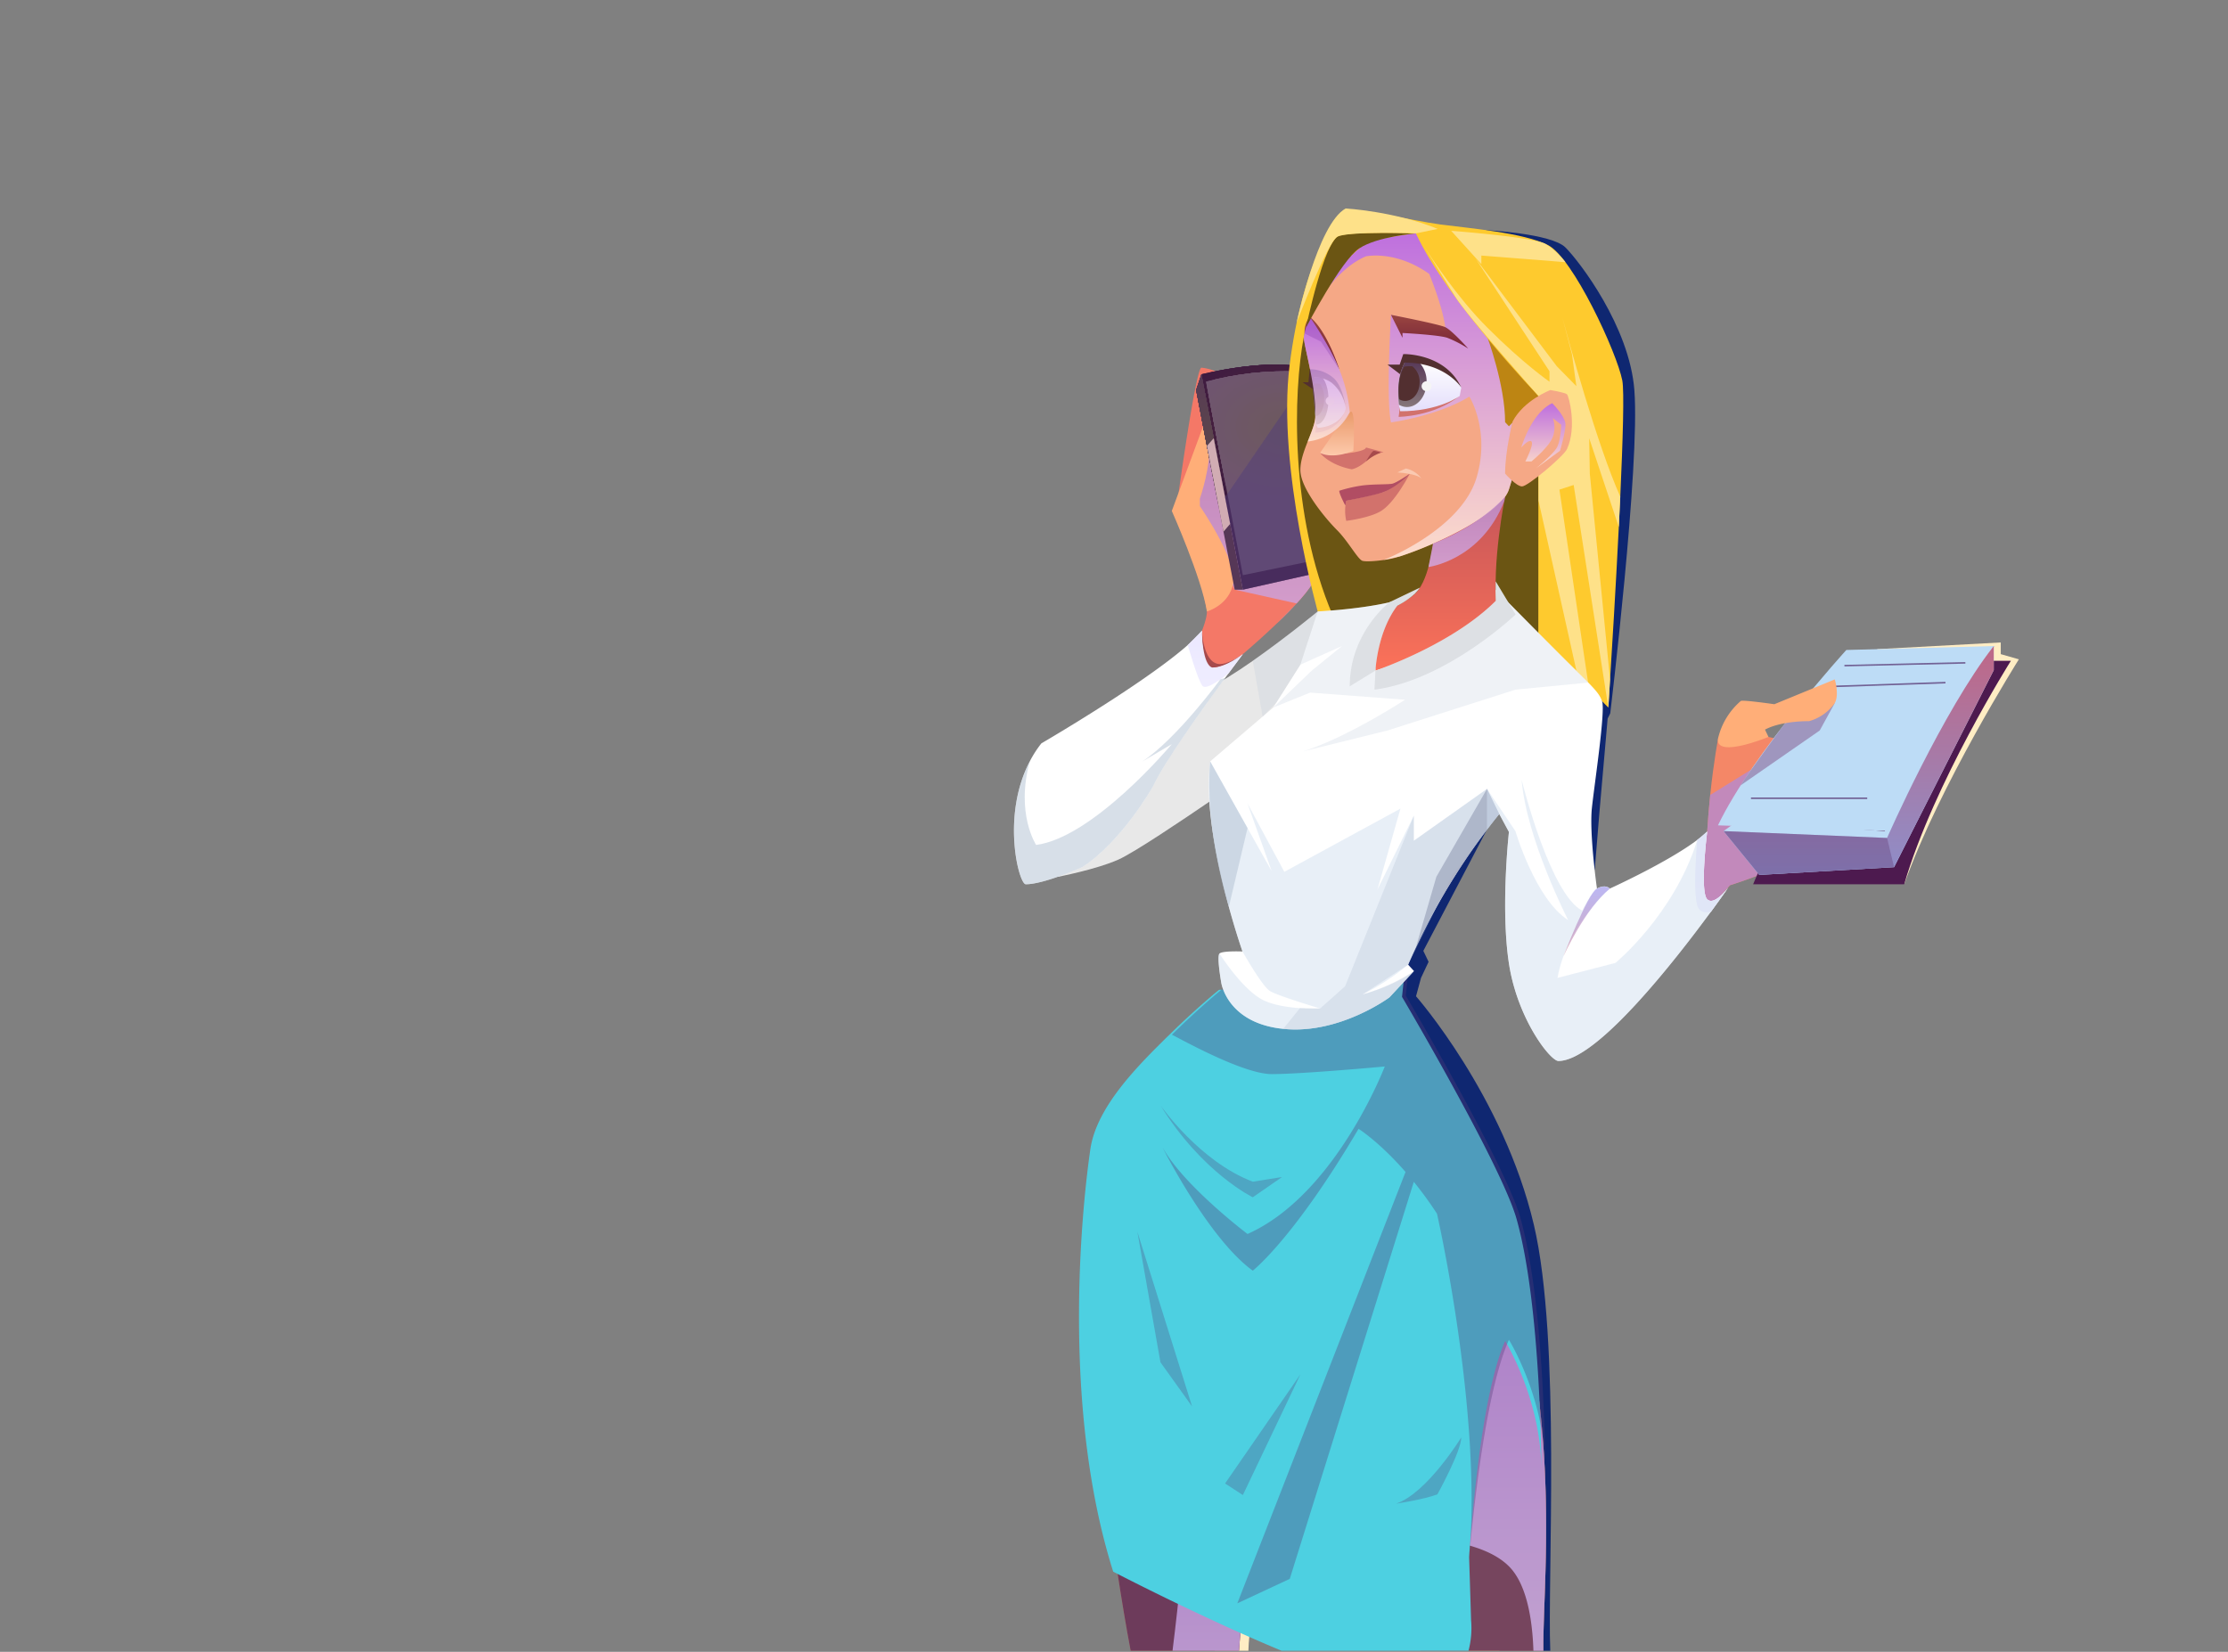 <svg xmlns="http://www.w3.org/2000/svg" xmlns:xlink="http://www.w3.org/1999/xlink" width="766" height="568" viewBox="0 0 766 568">
  <rect x="0" y="0" width="766" height="568" fill="#808080" stroke="none"/>
  <defs>
    <linearGradient id="linear-gradient" x1="14.206" y1="2.161" x2="13.193" y2="0.031" gradientUnits="objectBoundingBox">
      <stop offset="0" stop-color="#ff957c"/>
      <stop offset="0.984" stop-color="#d17d67"/>
    </linearGradient>
    <linearGradient id="linear-gradient-2" x1="8.475" y1="2.318" x2="7.622" y2="0.016" gradientUnits="objectBoundingBox">
      <stop offset="0" stop-color="#ff957c"/>
      <stop offset="0.984" stop-color="#ffae78"/>
    </linearGradient>
    <radialGradient id="radial-gradient" cx="0.309" cy="0.893" r="0.44" gradientTransform="translate(48.294 22.604) scale(2.697 2.381)" gradientUnits="objectBoundingBox">
      <stop offset="0" stop-color="#ffeadb"/>
      <stop offset="0.96" stop-color="#542a58"/>
    </radialGradient>
    <radialGradient id="radial-gradient-2" cx="0.743" cy="0.966" r="0.364" gradientTransform="translate(20.474 30.412) scale(2.101 2.837)" gradientUnits="objectBoundingBox">
      <stop offset="0" stop-color="#ffeadb"/>
      <stop offset="0.952" stop-color="#542a58"/>
    </radialGradient>
    <linearGradient id="linear-gradient-3" x1="10.311" y1="2.197" x2="10.311" gradientUnits="objectBoundingBox">
      <stop offset="0" stop-color="#fff"/>
      <stop offset="0.994" stop-color="#b07ede"/>
    </linearGradient>
    <linearGradient id="linear-gradient-4" x1="15.077" y1="2.759" x2="15.077" y2="0" xlink:href="#linear-gradient-3"/>
    <linearGradient id="linear-gradient-5" x1="17.231" y1="1.008" x2="16.835" y2="0.039" gradientUnits="objectBoundingBox">
      <stop offset="0" stop-color="#ff957c"/>
      <stop offset="0.984" stop-color="#f47867"/>
    </linearGradient>
    <linearGradient id="linear-gradient-6" x1="19.277" y1="1" x2="19.277" gradientUnits="objectBoundingBox">
      <stop offset="0.016" stop-color="#d1a1d6"/>
      <stop offset="0.994" stop-color="#bd89c4"/>
    </linearGradient>
    <linearGradient id="linear-gradient-7" x1="38.948" y1="0.985" x2="38.437" y2="0.019" xlink:href="#linear-gradient-2"/>
    <clipPath id="clip-path">
      <path id="Trazado_221294" data-name="Trazado 221294" d="M1055.674,237.542l-14.257-74.057s20.013-5.087,34.036-2.677l14.29,69.075Z" transform="translate(-1041.417 -160.16)" fill="none" clip-rule="evenodd"/>
    </clipPath>
    <clipPath id="clip-path-2">
      <path id="Trazado_221308" data-name="Trazado 221308" d="M1099.852,165.687l-1.807,5.422,13.253,68.636h2.811Z" transform="translate(-1098.044 -165.687)" fill="none" clip-rule="evenodd"/>
    </clipPath>
    <clipPath id="clip-path-3">
      <path id="Trazado_221323" data-name="Trazado 221323" d="M1046.312,167.528l12.651,66.539,31.124-6.425L1077.9,164.055A105.887,105.887,0,0,0,1046.312,167.528Z" transform="translate(-1046.312 -163.942)" fill="none" clip-rule="evenodd"/>
    </clipPath>
    <linearGradient id="linear-gradient-8" x1="6.878" y1="1.065" x2="6.669" y2="-0.068" gradientUnits="objectBoundingBox">
      <stop offset="0" stop-color="#ff957c"/>
      <stop offset="0.984" stop-color="#f48767"/>
    </linearGradient>
    <linearGradient id="linear-gradient-9" x1="13.841" y1="1" x2="13.841" gradientUnits="objectBoundingBox">
      <stop offset="0" stop-color="#ff7459"/>
      <stop offset="0.978" stop-color="#c75659"/>
    </linearGradient>
    <linearGradient id="linear-gradient-10" x1="18.485" y1="0.5" x2="17.485" y2="0.5" xlink:href="#linear-gradient-6"/>
    <linearGradient id="linear-gradient-11" x1="9.717" y1="1.008" x2="9.442" y2="0.004" gradientUnits="objectBoundingBox">
      <stop offset="0.016" stop-color="#ffae78"/>
      <stop offset="1" stop-color="#f5a886"/>
    </linearGradient>
    <linearGradient id="linear-gradient-12" x1="10.042" y1="1" x2="10.042" gradientUnits="objectBoundingBox">
      <stop offset="0" stop-color="#ffeadb"/>
      <stop offset="0.994" stop-color="#b060f4"/>
    </linearGradient>
    <linearGradient id="linear-gradient-13" x1="4.396" y1="1" x2="4.396" gradientUnits="objectBoundingBox">
      <stop offset="0" stop-color="#8e8ec9"/>
      <stop offset="0.989" stop-color="#be6888"/>
    </linearGradient>
    <linearGradient id="linear-gradient-14" x1="10.776" y1="1.115" x2="10.651" y2="-0.128" xlink:href="#linear-gradient-2"/>
    <linearGradient id="linear-gradient-15" x1="61.799" y1="1" x2="61.799" gradientUnits="objectBoundingBox">
      <stop offset="0.011" stop-color="#772438"/>
      <stop offset="0.994" stop-color="#994540"/>
    </linearGradient>
    <linearGradient id="linear-gradient-16" x1="25.228" y1="1" x2="25.228" y2="0" xlink:href="#linear-gradient-15"/>
    <linearGradient id="linear-gradient-17" x1="30.798" y1="1" x2="30.798" gradientUnits="objectBoundingBox">
      <stop offset="0.004" stop-color="#e1dbfb"/>
      <stop offset="1" stop-color="#fff"/>
    </linearGradient>
    <linearGradient id="linear-gradient-18" x1="67.353" y1="1" x2="67.353" y2="0" xlink:href="#linear-gradient-17"/>
    <linearGradient id="linear-gradient-19" x1="69.114" y1="1" x2="69.114" gradientUnits="objectBoundingBox">
      <stop offset="0.022" stop-color="#85757a"/>
      <stop offset="0.994" stop-color="#563757"/>
    </linearGradient>
    <linearGradient id="linear-gradient-20" x1="126.327" y1="1" x2="126.327" y2="0" xlink:href="#linear-gradient-19"/>
    <linearGradient id="linear-gradient-21" x1="62.17" y1="1" x2="62.17" gradientUnits="objectBoundingBox">
      <stop offset="0" stop-color="#ffceb1"/>
      <stop offset="1" stop-color="#ea9a6b"/>
    </linearGradient>
    <linearGradient id="linear-gradient-22" x1="81.368" y1="0.5" x2="80.368" y2="0.5" gradientUnits="objectBoundingBox">
      <stop offset="0.006" stop-color="#b060f4"/>
      <stop offset="1" stop-color="#ffeadb"/>
    </linearGradient>
    <linearGradient id="linear-gradient-23" x1="46.584" y1="1" x2="46.584" y2="0" xlink:href="#linear-gradient-12"/>
    <linearGradient id="linear-gradient-24" x1="24.458" x2="24.458" y2="0" xlink:href="#linear-gradient-6"/>
    <linearGradient id="linear-gradient-25" x1="25.942" y1="1.017" x2="25.682" y2="-0.004" xlink:href="#linear-gradient-11"/>
    <linearGradient id="linear-gradient-26" x1="38.605" y1="1" x2="38.605" y2="0" xlink:href="#linear-gradient-12"/>
    <linearGradient id="linear-gradient-27" x1="42.954" y1="1" x2="42.954" gradientUnits="objectBoundingBox">
      <stop offset="0.011" stop-color="#efedff"/>
      <stop offset="1" stop-color="#ebe8ff"/>
    </linearGradient>
    <linearGradient id="linear-gradient-28" x1="41.204" y1="1" x2="41.204" y2="0" xlink:href="#linear-gradient-27"/>
    <linearGradient id="linear-gradient-29" x1="35.05" y1="1" x2="35.05" gradientUnits="objectBoundingBox">
      <stop offset="0.011" stop-color="#be6888"/>
      <stop offset="1" stop-color="#8e81f4"/>
    </linearGradient>
    <linearGradient id="linear-gradient-30" x1="10821.641" y1="0.999" x2="10821.641" y2="0" xlink:href="#linear-gradient-29"/>
  </defs>
  <g id="Grupo_172833" data-name="Grupo 172833" transform="translate(14050.613 12441.643)">
    <rect id="Rectángulo_45063" data-name="Rectángulo 45063" width="766" height="568" transform="translate(-14050.612 -12441.643)" fill="none"/>
    <g id="Grupo_171816" data-name="Grupo 171816" transform="translate(-13702.003 -12369.961)">
      <path id="Trazado_221269" data-name="Trazado 221269" d="M654.59,321.253l42.469-2.3v4.018l6.228,1.781s-27.312,43.315-39.425,77.355Z" transform="translate(-357.796 -169.717)" fill="#ffedc4" fill-rule="evenodd"/>
      <path id="Trazado_221270" data-name="Trazado 221270" d="M873.9,83.294s22.454,1.133,27.28,5.959,21.991,27.181,23.687,49.033c2.008,25.874-8.294,111.156-8.294,111.156l-.892,1.8-2.848,32.513-1.6,19.615L896.5,268.847Z" transform="translate(-711.574 -75.837)" fill="#0f2771" fill-rule="evenodd"/>
      <path id="Trazado_221271" data-name="Trazado 221271" d="M1083.359,857.164l3.613-57.523,14.948,11.093s-6.673,34.282-6.937,46.43Z" transform="translate(-1014.391 -361.206)" fill="#ffedc4" fill-rule="evenodd"/>
      <path id="Trazado_221272" data-name="Trazado 221272" d="M985.725,708.272H968.276l-9.185-88.644L921.863,463.2l42.1-37.314L942.081,467.6l1.807,3.773-2.609,5.531-1.709,6.306s30.088,34.233,40.53,78.65C989.4,601.4,984.722,684.09,985.725,708.272Z" transform="translate(-801.342 -212.313)" fill="#0f2771" fill-rule="evenodd"/>
      <path id="Trazado_221273" data-name="Trazado 221273" d="M1125.059,780.661h-37.253c-3.18-16.81-6.148-37.146-8.353-53.542-2.31-17.105-3.772-29.907-3.772-29.907,0-5.172.084-11.467.254-18.312.657-30.331,2.459-71.3,2.459-71.3,49.407,0,61.445,44.278,61.445,44.278s-3.561,28.656-7.227,59.241C1129.151,740.26,1125.62,771.166,1125.059,780.661Z" transform="translate(-1047.691 -284.702)" fill="url(#linear-gradient)"/>
      <path id="Trazado_221274" data-name="Trazado 221274" d="M1014.621,768.956H972.247A188.063,188.063,0,0,1,961.7,740.722c-.953-3.328-1.929-6.846-2.925-10.513h-.021c-2.861-10.428-5.892-21.916-8.669-32.577-5.574-21.386-10.068-39.509-10.068-39.509l-15.261-17.952c0-34.422,48.983-61.954,48.983-61.954s11.848,7.905,23.569,38.322a260.806,260.806,0,0,1,10.449,35.036C1019.626,703.356,1014.342,748.54,1014.621,768.956Z" transform="translate(-832.603 -272.997)" fill="url(#linear-gradient-2)"/>
      <path id="Trazado_221275" data-name="Trazado 221275" d="M1125.059,780.661h-37.253c-3.18-16.81-6.148-37.146-8.353-53.542-2.31-17.105-3.772-29.907-3.772-29.907,0-5.172.084-11.467.254-18.312.657-30.331,2.459-71.3,2.459-71.3,49.407,0,61.445,44.278,61.445,44.278s-3.561,28.656-7.227,59.241C1129.151,740.26,1125.62,771.166,1125.059,780.661Z" transform="translate(-1047.691 -284.702)" opacity="0.8" fill="url(#radial-gradient)" style="mix-blend-mode: multiply;isolation: isolate"/>
      <path id="Trazado_221276" data-name="Trazado 221276" d="M1014.621,768.956H972.247A188.063,188.063,0,0,1,961.7,740.722c-.953-3.328-1.929-6.846-2.925-10.513h-.021c-2.861-10.428-5.892-21.916-8.669-32.577-5.574-21.386-10.068-39.509-10.068-39.509l-15.261-17.952c0-34.422,48.983-61.954,48.983-61.954s11.848,7.905,23.569,38.322a260.806,260.806,0,0,1,10.449,35.036C1019.626,703.356,1014.342,748.54,1014.621,768.956Z" transform="translate(-832.603 -272.997)" opacity="0.8" fill="url(#radial-gradient-2)" style="mix-blend-mode: multiply;isolation: isolate"/>
      <path id="Trazado_221277" data-name="Trazado 221277" d="M989.292,785.573h-3.425c-.354-10.6-2.24-22.856-8.424-29.04-12.018-12.018-42.878-9.792-44-9.707h-.021c-2.861-10.428-5.892-21.916-8.669-32.577l2.352-29.8,36.456-64.519,8.415,13.226a260.781,260.781,0,0,1,10.449,35.036C994.3,719.973,989.013,765.157,989.292,785.573Z" transform="translate(-807.274 -289.614)" fill-rule="evenodd" opacity="0.8" fill="url(#linear-gradient-3)" style="mix-blend-mode: multiply;isolation: isolate"/>
      <path id="Trazado_221278" data-name="Trazado 221278" d="M1114.212,827.873c2.271-18.221,4.589-40.227,3.092-44.068-2.608-6.718-25.838-9.474-25.838-9.474-2.31-17.105-3.772-29.907-3.772-29.907,0-5.172.084-11.467.254-18.313l9.941.636,46.736,31.581c-3.461,29.145-6.992,60.051-7.553,69.545Z" transform="translate(-1059.704 -331.913)" fill-rule="evenodd" opacity="0.8" fill="url(#linear-gradient-4)" style="mix-blend-mode: multiply;isolation: isolate"/>
      <path id="Trazado_221279" data-name="Trazado 221279" d="M1102.793,234.456c-1.187,3.476-7.164,9.814-12.95,15.367l-.042.021c-5.956,5.7-11.7,10.556-11.7,10.556s-10.916,12.081-13.8,11c-2.9-1.059-.255-19.076-.255-19.076s1.7-4.069,1.7-6.592c0-2.5-9.707-40.95-9.707-40.95s5.935-42.879,7.821-42.879a16.15,16.15,0,0,1,4.769,1.23l30.755,23.04s2.331,16.426,3.433,30.309C1103.45,224.6,1103.683,231.849,1102.793,234.456Z" transform="translate(-999.411 -107.153)" fill="url(#linear-gradient-5)"/>
      <path id="Trazado_221280" data-name="Trazado 221280" d="M1096.788,252.007c-1.187,3.476-7.164,9.814-12.95,15.367l6.748-6.844-21.288-4.75-13.262-30.366,5.556-19.453,19.746,17.857,15.472,10.216C1097.445,242.151,1097.678,249.4,1096.788,252.007Z" transform="translate(-993.406 -124.704)" fill-rule="evenodd" opacity="0.91" fill="url(#linear-gradient-6)" style="mix-blend-mode: multiply;isolation: isolate"/>
      <path id="Trazado_221281" data-name="Trazado 221281" d="M1115.414,259.076s7.764-2.129,9.076-9.926-11.512-26.317-11.512-26.317V220.29s4.149-11.8,3.078-19.655l-1.946-5.244-10.771,29.116S1113.567,247.462,1115.414,259.076Z" transform="translate(-1049.076 -120.493)" fill="url(#linear-gradient-7)"/>
      <g id="Grupo_171809" data-name="Grupo 171809" transform="translate(62.63 53.702)">
        <g id="Grupo_171802" data-name="Grupo 171802" transform="translate(1.807)">
          <g id="Grupo_171801" data-name="Grupo 171801">
            <g id="Grupo_171800" data-name="Grupo 171800" clip-path="url(#clip-path)">
              <rect id="Rectángulo_44913" data-name="Rectángulo 44913" width="48.326" height="79.144" transform="translate(0 -1.762)" fill="#3e1b40"/>
              <path id="Trazado_221282" data-name="Trazado 221282" d="M1065.29,149.777c10.638.35,20.167,3.748,26.974,8.957h-7.245v38.917h5.964c-7.135,4.751-16.867,7.514-27.5,7.164-21.275-.7-38.116-13.589-37.616-28.787S1044.015,149.077,1065.29,149.777Z" transform="translate(-1034.573 -156.012)" fill="#3e1b40"/>
              <path id="Trazado_221283" data-name="Trazado 221283" d="M1065.627,152.014c10.117.333,19.181,3.564,25.655,8.519H1085.4v37.015h4.664c-6.786,4.518-16.042,7.146-26.16,6.813-20.235-.666-36.253-12.924-35.778-27.38S1045.392,151.348,1065.627,152.014Z" transform="translate(-1034.954 -156.904)" fill="#3f1c40"/>
              <ellipse id="Elipse_5304" data-name="Elipse 5304" cx="34.775" cy="24.842" rx="34.775" ry="24.842" transform="translate(63.75 47.257) rotate(-178.114)" fill="#401c40"/>
              <ellipse id="Elipse_5305" data-name="Elipse 5305" cx="32.891" cy="23.496" rx="32.891" ry="23.496" transform="translate(61.911 45.85) rotate(-178.115)" fill="#411d40"/>
              <ellipse id="Elipse_5306" data-name="Elipse 5306" cx="31.007" cy="22.151" rx="31.007" ry="22.151" transform="translate(60.073 44.443) rotate(-178.115)" fill="#421e3f"/>
              <ellipse id="Elipse_5307" data-name="Elipse 5307" cx="29.124" cy="20.805" rx="29.124" ry="20.805" transform="translate(58.234 43.036) rotate(-178.115)" fill="#431e3f"/>
              <ellipse id="Elipse_5308" data-name="Elipse 5308" cx="27.24" cy="19.459" rx="27.24" ry="19.459" transform="matrix(-0.999, -0.033, 0.033, -0.999, 56.396, 41.629)" fill="#441f3f"/>
              <path id="Trazado_221284" data-name="Trazado 221284" d="M1056,165.433c14,.461,25.076,8.94,24.746,18.938s-11.942,17.73-25.938,17.269-25.075-8.939-24.746-18.938S1042.005,164.972,1056,165.433Z" transform="translate(-1025.594 -162.253)" fill="#451f3f"/>
              <path id="Trazado_221285" data-name="Trazado 221285" d="M1057.2,167.67c12.956.427,23.213,8.275,22.908,17.531s-11.055,16.413-24.011,15.986-23.212-8.276-22.907-17.531S1044.248,167.243,1057.2,167.67Z" transform="translate(-1026.842 -163.145)" fill="#46203f"/>
              <ellipse id="Elipse_5309" data-name="Elipse 5309" cx="21.588" cy="15.422" rx="21.588" ry="15.422" transform="matrix(-0.999, -0.033, 0.033, -0.999, 50.88, 37.408)" fill="#47213f"/>
              <ellipse id="Elipse_5310" data-name="Elipse 5310" cx="19.704" cy="14.076" rx="19.704" ry="14.076" transform="translate(49.042 36.001) rotate(-178.114)" fill="#49213e"/>
              <path id="Trazado_221286" data-name="Trazado 221286" d="M1060.812,174.38c9.838.324,17.624,6.283,17.393,13.309s-8.393,12.462-18.23,12.137-17.624-6.283-17.392-13.31S1050.976,174.056,1060.812,174.38Z" transform="translate(-1030.582 -165.819)" fill="#4a223e"/>
              <ellipse id="Elipse_5311" data-name="Elipse 5311" cx="15.937" cy="11.385" rx="15.937" ry="11.385" transform="matrix(-0.999, -0.033, 0.033, -0.999, 45.365, 33.187)" fill="#4b233e"/>
              <path id="Trazado_221287" data-name="Trazado 221287" d="M1063.218,178.853c7.757.255,13.9,4.954,13.715,10.5s-6.619,9.827-14.376,9.571-13.9-4.954-13.715-10.5S1055.461,178.6,1063.218,178.853Z" transform="translate(-1033.077 -167.602)" fill="#4c233e"/>
              <path id="Trazado_221288" data-name="Trazado 221288" d="M1064.421,181.09c6.718.221,12.035,4.29,11.876,9.089s-5.731,8.509-12.448,8.288-12.034-4.29-11.877-9.088S1057.7,180.868,1064.421,181.09Z" transform="translate(-1034.324 -168.494)" fill="#4d243e"/>
              <path id="Trazado_221289" data-name="Trazado 221289" d="M1065.624,183.326c5.677.187,10.171,3.626,10.038,7.682s-4.844,7.192-10.522,7-10.171-3.626-10.038-7.682S1059.947,183.139,1065.624,183.326Z" transform="translate(-1035.571 -169.385)" fill="#4e243e"/>
              <path id="Trazado_221290" data-name="Trazado 221290" d="M1066.828,185.563c4.637.153,8.308,2.962,8.2,6.274s-3.958,5.875-8.595,5.722-8.308-2.962-8.2-6.274S1062.189,185.41,1066.828,185.563Z" transform="translate(-1036.819 -170.277)" fill="#4f253d"/>
              <path id="Trazado_221291" data-name="Trazado 221291" d="M1068.029,187.8c3.6.119,6.445,2.3,6.361,4.868s-3.07,4.557-6.667,4.439-6.446-2.3-6.361-4.868S1064.431,187.68,1068.029,187.8Z" transform="translate(-1038.064 -171.168)" fill="#50263d"/>
              <path id="Trazado_221292" data-name="Trazado 221292" d="M1069.233,190.036c2.558.084,4.583,1.633,4.522,3.461s-2.182,3.24-4.74,3.156-4.582-1.634-4.523-3.461S1066.675,189.951,1069.233,190.036Z" transform="translate(-1039.313 -172.06)" fill="#51263d"/>
              <path id="Trazado_221293" data-name="Trazado 221293" d="M1070.435,192.273c1.518.049,2.719.969,2.684,2.053s-1.3,1.923-2.813,1.873-2.719-.969-2.684-2.053S1068.917,192.222,1070.435,192.273Z" transform="translate(-1040.559 -172.952)" fill="#52273d"/>
            </g>
          </g>
        </g>
        <g id="Grupo_171805" data-name="Grupo 171805" transform="translate(0 3.325)">
          <g id="Grupo_171804" data-name="Grupo 171804">
            <g id="Grupo_171803" data-name="Grupo 171803" clip-path="url(#clip-path-2)">
              <rect id="Rectángulo_44914" data-name="Rectángulo 44914" width="16.064" height="74.057" transform="translate(0)" fill="#563757"/>
              <path id="Trazado_221295" data-name="Trazado 221295" d="M1113.078,160.369h7.445V206.5h4.678a47.565,47.565,0,0,1-13.781,1.526c-9.731-.321-18.448-3.428-24.675-8.194h13.474v-35.6h-12.3c6.527-4.346,15.43-6.873,25.161-6.552Z" transform="translate(-1102.339 -162.488)" fill="#563757"/>
              <path id="Trazado_221296" data-name="Trazado 221296" d="M1095.148,160.607a44.239,44.239,0,0,1,12.7,2.26h-5.2v38.476h14.359c-6.072,4.042-14.353,6.393-23.4,6.095s-17.16-3.188-22.952-7.621h11.693V166.7h-10.6C1077.817,162.661,1086.1,160.309,1095.148,160.607Z" transform="translate(-1084.468 -163.653)" fill="#563856"/>
              <path id="Trazado_221297" data-name="Trazado 221297" d="M1094.458,163.53c8.372.276,15.872,2.949,21.229,7.049h-13.668v30.629h12.659c-5.616,3.739-13.275,5.913-21.647,5.637S1077.16,203.9,1071.8,199.8h9.913V169.168h-8.9C1078.426,165.429,1086.086,163.254,1094.458,163.53Z" transform="translate(-1083.835 -164.819)" fill="#573955"/>
              <path id="Trazado_221298" data-name="Trazado 221298" d="M1095.579,166.453a34.154,34.154,0,0,1,19.506,6.477H1103.2v28.143h10.96a36.218,36.218,0,0,1-39.4-1.3h8.132V171.633h-7.205A34.154,34.154,0,0,1,1095.579,166.453Z" transform="translate(-1085.014 -165.984)" fill="#573a54"/>
              <path id="Trazado_221299" data-name="Trazado 221299" d="M1103.724,169.376a31.138,31.138,0,0,1,17.783,5.9H1111.4v25.658h9.261a31.14,31.14,0,0,1-18.133,4.722c-14.026-.462-25.129-8.959-24.8-18.979S1089.7,168.914,1103.724,169.376Z" transform="translate(-1093.217 -167.149)" fill="#583b54"/>
              <path id="Trazado_221300" data-name="Trazado 221300" d="M1093.633,172.3a28.129,28.129,0,0,1,16.06,5.333h-8.326v11.807h14.662c-.3,9.049-10.808,16.047-23.476,15.629s-22.694-8.091-22.4-17.139S1080.965,171.881,1093.633,172.3Z" transform="translate(-1083.184 -168.314)" fill="#583c53"/>
              <path id="Trazado_221301" data-name="Trazado 221301" d="M1095.193,175.222c11.309.372,20.26,7.223,19.995,15.3s-9.649,14.326-20.957,13.953-20.26-7.223-19.994-15.3S1083.884,174.849,1095.193,175.222Z" transform="translate(-1084.802 -169.479)" fill="#583d52"/>
              <ellipse id="Elipse_5312" data-name="Elipse 5312" cx="18.025" cy="12.876" rx="18.025" ry="12.876" transform="translate(27.501 33.832) rotate(-178.114)" fill="#593f51"/>
              <path id="Trazado_221302" data-name="Trazado 221302" d="M1098.338,181.066c8.591.283,15.391,5.487,15.189,11.624s-7.33,10.882-15.92,10.6-15.391-5.487-15.189-11.624S1089.747,180.784,1098.338,181.066Z" transform="translate(-1088.062 -171.809)" fill="#594050"/>
              <path id="Trazado_221303" data-name="Trazado 221303" d="M1099.91,183.989c7.232.238,12.956,4.619,12.786,9.785s-6.17,9.161-13.4,8.923-12.956-4.619-12.786-9.786S1092.678,183.751,1099.91,183.989Z" transform="translate(-1089.692 -172.974)" fill="#59414f"/>
              <path id="Trazado_221304" data-name="Trazado 221304" d="M1101.481,186.913c5.873.193,10.522,3.751,10.384,7.946s-5.011,7.439-10.884,7.246-10.521-3.751-10.384-7.946S1095.608,186.719,1101.481,186.913Z" transform="translate(-1091.322 -174.139)" fill="#5a424f"/>
              <path id="Trazado_221305" data-name="Trazado 221305" d="M1103.053,189.835c4.514.149,8.087,2.883,7.981,6.108s-3.851,5.718-8.365,5.569-8.087-2.882-7.981-6.107S1098.539,189.686,1103.053,189.835Z" transform="translate(-1092.951 -175.304)" fill="#5a434e"/>
              <path id="Trazado_221306" data-name="Trazado 221306" d="M1104.624,192.758c3.155.1,5.652,2.015,5.578,4.269s-2.692,4-5.847,3.893-5.653-2.015-5.578-4.269S1101.469,192.654,1104.624,192.758Z" transform="translate(-1094.58 -176.47)" fill="#5b444d"/>
              <path id="Trazado_221307" data-name="Trazado 221307" d="M1106.2,195.68c1.8.059,3.218,1.147,3.176,2.431s-1.532,2.275-3.329,2.216-3.218-1.147-3.176-2.431S1104.4,195.621,1106.2,195.68Z" transform="translate(-1096.21 -177.634)" fill="#5b454c"/>
            </g>
          </g>
        </g>
        <g id="Grupo_171808" data-name="Grupo 171808" transform="translate(3.414 2.275)">
          <g id="Grupo_171807" data-name="Grupo 171807">
            <g id="Grupo_171806" data-name="Grupo 171806" clip-path="url(#clip-path-3)">
              <rect id="Rectángulo_44915" data-name="Rectángulo 44915" width="43.774" height="71.098" transform="translate(0 -0.973)" fill="#6f5570"/>
              <path id="Trazado_221309" data-name="Trazado 221309" d="M1067.933,154.534c9.64.318,18.275,3.4,24.444,8.117H1086v35.266h5.213c-6.466,4.3-15.285,6.809-24.924,6.491-19.279-.635-34.54-12.314-34.087-26.086S1048.655,153.9,1067.933,154.534Z" transform="translate(-1040.109 -160.183)" fill="#6f5570"/>
              <path id="Trazado_221310" data-name="Trazado 221310" d="M1053.17,156.919c18.17.6,32.554,11.606,32.127,24.586s-15.5,23.018-33.674,22.42-32.554-11.606-32.126-24.586S1035,156.321,1053.17,156.919Z" transform="translate(-1025.393 -161.134)" fill="#6f556f"/>
              <ellipse id="Elipse_5313" data-name="Elipse 5313" cx="30.91" cy="22.081" rx="30.91" ry="22.081" transform="matrix(-0.999, -0.033, 0.033, -0.999, 57.17, 42.374)" fill="#6f556e"/>
              <ellipse id="Elipse_5314" data-name="Elipse 5314" cx="28.901" cy="20.646" rx="28.901" ry="20.646" transform="matrix(-0.999, -0.033, 0.033, -0.999, 55.21, 40.874)" fill="#6f566d"/>
              <path id="Trazado_221311" data-name="Trazado 221311" d="M1057.018,164.072c14.845.489,26.6,9.481,26.246,20.086s-12.666,18.805-27.51,18.317-26.6-9.482-26.247-20.086S1042.173,163.584,1057.018,164.072Z" transform="translate(-1029.382 -163.986)" fill="#6f566c"/>
              <path id="Trazado_221312" data-name="Trazado 221312" d="M1058.3,166.456c13.736.452,24.609,8.774,24.286,18.586s-11.72,17.4-25.456,16.948-24.609-8.773-24.286-18.586S1044.563,166,1058.3,166.456Z" transform="translate(-1030.711 -164.936)" fill="#6e566b"/>
              <path id="Trazado_221313" data-name="Trazado 221313" d="M1059.581,168.84c12.628.416,22.623,8.065,22.327,17.086s-10.775,16-23.4,15.581-22.624-8.065-22.326-17.086S1046.954,168.425,1059.581,168.84Z" transform="translate(-1032.041 -165.886)" fill="#6e566a"/>
              <path id="Trazado_221314" data-name="Trazado 221314" d="M1060.864,171.225c11.519.379,20.637,7.357,20.366,15.586s-9.829,14.592-21.348,14.213-20.637-7.357-20.366-15.587S1049.345,170.846,1060.864,171.225Z" transform="translate(-1033.37 -166.837)" fill="#6e5769"/>
              <ellipse id="Elipse_5315" data-name="Elipse 5315" cx="18.86" cy="13.473" rx="18.86" ry="13.473" transform="translate(45.41 33.374) rotate(-178.114)" fill="#6e5768"/>
              <path id="Trazado_221315" data-name="Trazado 221315" d="M1063.428,175.993c9.3.306,16.665,5.942,16.446,12.586s-7.937,11.784-17.239,11.477-16.665-5.941-16.446-12.586S1054.127,175.687,1063.428,175.993Z" transform="translate(-1036.029 -168.738)" fill="#6e5766"/>
              <path id="Trazado_221316" data-name="Trazado 221316" d="M1064.711,178.378c8.194.27,14.68,5.233,14.486,11.086s-6.99,10.379-15.184,10.109-14.679-5.234-14.486-11.086S1056.518,178.109,1064.711,178.378Z" transform="translate(-1037.359 -169.688)" fill="#6e5765"/>
              <path id="Trazado_221317" data-name="Trazado 221317" d="M1065.993,180.762c7.085.233,12.693,4.525,12.526,9.586s-6.044,8.975-13.129,8.741-12.693-4.525-12.526-9.586S1058.908,180.53,1065.993,180.762Z" transform="translate(-1038.688 -170.639)" fill="#6e5864"/>
              <path id="Trazado_221318" data-name="Trazado 221318" d="M1067.276,183.147c5.976.2,10.706,3.817,10.566,8.086s-5.1,7.57-11.075,7.374-10.707-3.817-10.566-8.086S1061.3,182.95,1067.276,183.147Z" transform="translate(-1040.017 -171.589)" fill="#6e5863"/>
              <path id="Trazado_221319" data-name="Trazado 221319" d="M1068.557,185.531c4.867.16,8.72,3.109,8.606,6.586s-4.154,6.166-9.021,6.006-8.72-3.109-8.606-6.587S1063.689,185.371,1068.557,185.531Z" transform="translate(-1041.346 -172.54)" fill="#6d5862"/>
              <path id="Trazado_221320" data-name="Trazado 221320" d="M1069.839,187.916c3.759.124,6.735,2.4,6.646,5.086s-3.208,4.762-6.966,4.638-6.734-2.4-6.646-5.086S1066.081,187.792,1069.839,187.916Z" transform="translate(-1042.676 -173.49)" fill="#6d5861"/>
              <path id="Trazado_221321" data-name="Trazado 221321" d="M1071.122,190.3c2.65.087,4.749,1.692,4.686,3.586s-2.261,3.358-4.912,3.271-4.749-1.693-4.686-3.586S1068.471,190.213,1071.122,190.3Z" transform="translate(-1044.005 -174.441)" fill="#6d5960"/>
              <path id="Trazado_221322" data-name="Trazado 221322" d="M1072.4,192.685c1.541.051,2.762.985,2.726,2.087s-1.316,1.953-2.858,1.9-2.762-.984-2.726-2.086S1070.863,192.634,1072.4,192.685Z" transform="translate(-1045.335 -175.391)" fill="#6d595f"/>
            </g>
          </g>
        </g>
        <path id="Trazado_221324" data-name="Trazado 221324" d="M1105.284,204.872l2.332-2.639,5.668,29.444-2.306,2.683Z" transform="translate(-1101.576 -176.921)" fill="#d1acb3" fill-rule="evenodd" style="mix-blend-mode: soft-light;isolation: isolate"/>
        <path id="Trazado_221325" data-name="Trazado 221325" d="M1041.417,209.808l27.071-39.56L1081.6,233.9l-34.069,7.659Z" transform="translate(-1031.465 -164.179)" fill="#523e7a" fill-rule="evenodd" opacity="0.5" style="mix-blend-mode: multiply;isolation: isolate"/>
      </g>
      <path id="Trazado_221326" data-name="Trazado 221326" d="M799.876,369.267c-1.8,21.3-14.858,36.16-14.858,36.16-7.227,5.129-16.405,9.389-23.781,12.378-7.4,2.967-12.972,4.684-12.972,4.684l-7.63,8.478-6.719,7.482,1.568-8.245,4.959-26.2c.276-4.493.637-8.733,1.039-12.569,1.229-11.827,2.776-19.754,2.776-19.754,4.811-2.2,17.275-.191,17.275-.191C780.8,376.093,799.876,369.267,799.876,369.267Z" transform="translate(-502.11 -189.759)" fill="url(#linear-gradient-8)"/>
      <g id="Grupo_171810" data-name="Grupo 171810" transform="translate(22.352 264.587)">
        <path id="Trazado_221327" data-name="Trazado 221327" d="M1061.587,710.156l.675,21.7a30.714,30.714,0,0,1-.887,10.484H997.118c-28.534-11.875-57.9-27.2-57.9-27.2-18.726-59.227-10-130.7-7.839-145.346s16.607-28.9,26.7-38.845h.021c9.623-9.538,17.507-15.875,17.507-15.875l63.544-3.667-.636,6.083s34.125,57.821,39.36,76.3c8.563,30.267,8.563,86.753,8.563,86.753,0-24.629-12.463-44.7-12.463-44.7C1064.79,656.4,1061.587,710.156,1061.587,710.156Z" transform="translate(-927.456 -510.969)" fill="#4dd0e1" fill-rule="evenodd"/>
        <path id="Trazado_221328" data-name="Trazado 221328" d="M995.71,773.326s-11.841,19.31-22.465,22.782c0,0,9.731-1.455,14.271-3.227C987.516,792.882,995.71,778.058,995.71,773.326Z" transform="translate(-864.283 -615.309)" fill="#523e7a" fill-rule="evenodd" opacity="0.29" style="mix-blend-mode: multiply;isolation: isolate"/>
        <path id="Trazado_221329" data-name="Trazado 221329" d="M1048.247,593.067c-2.957-10.438-15.126-33.419-25.16-51.45h0c-7.734-13.9-14.2-24.854-14.2-24.854l.636-6.083-63.544,3.667s-7.885,6.338-17.508,15.875c1.123.4,24.069,13.536,34.306,13.536,10.449,0,38.882-2.62,38.882-2.62s-16.857,44.111-47.185,57.593c0,0-21.941-16.568-29.19-29.752.785,1.737,16.307,31.792,31,42.368,0,0,14.062-10.923,36.361-48.771,0,0,7.063,4.408,16.154,14.833L950.965,725.736,969,717.32,1011.644,580.8a132.03,132.03,0,0,1,7.967,10.955s15.648,68.709,11.048,118.115c.467-3.794,4.509-54.189,13.687-74.749,0,0,12.463,20.072,12.463,44.7C1056.81,679.82,1056.81,623.334,1048.247,593.067Z" transform="translate(-896.529 -510.68)" fill="#523e7a" fill-rule="evenodd" opacity="0.35" style="mix-blend-mode: multiply;isolation: isolate"/>
        <path id="Trazado_221330" data-name="Trazado 221330" d="M1075.683,583.641s13.335,19.222,31.68,26.183l10.045-1.606-10.045,6.962S1089.913,606.721,1075.683,583.641Z" transform="translate(-1047.612 -539.745)" fill="#523e7a" fill-rule="evenodd" opacity="0.29" style="mix-blend-mode: multiply;isolation: isolate"/>
        <path id="Trazado_221331" data-name="Trazado 221331" d="M1065.182,774.8l25.884-37.515-19.771,41.49Z" transform="translate(-1014.952 -600.952)" fill="#523e7a" fill-rule="evenodd" opacity="0.29" style="mix-blend-mode: multiply;isolation: isolate"/>
        <path id="Trazado_221332" data-name="Trazado 221332" d="M1135.031,700.661l-7.94-44.881,18.8,60.04Z" transform="translate(-1107.02 -568.483)" fill="#523e7a" fill-rule="evenodd" opacity="0.29" style="mix-blend-mode: multiply;isolation: isolate"/>
      </g>
      <path id="Trazado_221333" data-name="Trazado 221333" d="M918.67,215.511l76.636,13.3,9.105-85.788-32.627-49.4-23.2-11.044L917.466,87.8s-15.6,28.513-13.052,62.649S913.349,210.19,918.67,215.511Z" transform="translate(-809.053 -75.554)" fill="#6b5513"/>
      <path id="Trazado_221334" data-name="Trazado 221334" d="M997.217,235.65s-4.685,22.967-2.811,38.5c0,0-27.576,25.434-39.089,25.434s-5.622-21.954-5.622-21.954,11.879-3.982,16.866-8.969,6.141-19.076,6.141-19.076Z" transform="translate(-828.364 -136.531)" fill="url(#linear-gradient-9)"/>
      <path id="Trazado_221335" data-name="Trazado 221335" d="M823.893,426.745c-7.4,2.967-12.972,4.684-12.972,4.684l-7.63,8.478-5.151-.763,4.959-26.2c.276-4.493.637-8.733,1.039-12.569l14.01-8.669Z" transform="translate(-564.766 -198.699)" fill-rule="evenodd" opacity="0.91" fill="url(#linear-gradient-10)" style="mix-blend-mode: multiply;isolation: isolate"/>
      <path id="Trazado_221336" data-name="Trazado 221336" d="M1014.955,168.67v.022c-.339,1.123-.657,2.162-.954,3.094-2.713,8.5-24.714,18.906-37.474,23.04q-.763.223-1.463.445a28.993,28.993,0,0,1-4.154.806c-2.967.424-6.253.614-7.291.276-1.611-.551-4.9-6.762-8.775-10.619-3.858-3.858-12.548-14.265-12.548-20.581,0-3.179,1.25-6.591,2.522-9.813,1.251-3.18,2.523-6.147,2.607-8.457.382-10.577-3.942-24.29-3.942-27.512a25.728,25.728,0,0,1,2.1-6.825c.212-.509.445-1.06.679-1.632.021-.021.021-.042.042-.064,4.282-9.58,13.5-24.1,28.233-28.423a50.08,50.08,0,0,1,21.958,1.06L1014,107.521s3.986,30.013,1.294,40.865A46.476,46.476,0,0,0,1014.955,168.67Z" transform="translate(-843.832 -75.194)" fill="url(#linear-gradient-11)"/>
      <path id="Trazado_221337" data-name="Trazado 221337" d="M1010.845,168.67v.022c-.339,1.123-.657,2.162-.953,3.094-2.714,8.5-24.714,18.906-37.474,23.04l-5.617,1.251s26.714-10.366,32.005-28.487c4.722-16.172-2.514-27.7-2.514-27.7-10.958,6.719-26.948,8.875-26.948,8.875-1.76-7.821,0-36.987,0-36.987l18.695,4.261c-1.251-8.161-5.575-18.355-5.575-18.355-11.636-8.245-21.725-6.02-21.725-6.02-9.453,3.9-16.278,15.049-18.546,19.182,4.282-9.58,13.5-24.1,28.233-28.423a50.08,50.08,0,0,1,21.958,1.06l17.508,24.035s4.06,31.72,1.368,42.572C1008.568,160.924,1010.845,168.67,1010.845,168.67Z" transform="translate(-839.722 -75.194)" fill-rule="evenodd" opacity="0.8" fill="url(#linear-gradient-12)" style="mix-blend-mode: multiply;isolation: isolate"/>
      <path id="Trazado_221338" data-name="Trazado 221338" d="M995.2,170.492v.022l-.106,2.035-.339,7.058-.064,1.314v.022c-1.06,21.174-2.416,43.366-3.137,54.6-.063,1.187-.127,2.225-.191,3.158l-.275,4.324-23.993-24.375V135.9s-24.523-27.554-28.635-34.188c-2.819-4.493-8.033-12.929-11.106-17.867-.742-1.166-1.144-1.844-1.144-1.844-.784-1.272-1.251-2.035-1.251-2.035s-15.218,1.7-18.017,3.921c0,0-16.935,12.95-20.538,31.687-3.625,18.737-4.9,61.043,9.962,95.783H891.55S877.1,160.763,881.5,125.409c4.43-35.333,15.536-49.936,18.143-52.543s23.549,2.692,33.6,4.027,28.508,2.8,37.092,7.1c8.563,4.282,23.7,36.944,25.562,46.567C996.6,134.184,996.086,150.95,995.2,170.492Z" transform="translate(-786.748 -71.4)" fill="#feca2e"/>
      <path id="Trazado_221339" data-name="Trazado 221339" d="M929.088,144.413s6.121,16.413,6.121,29.265l1.317,1.405s5.46-5.691,10.174-10.405Z" transform="translate(-766.356 -100.185)" fill="#bd8513"/>
      <path id="Trazado_221340" data-name="Trazado 221340" d="M1144.621,301.239l-1.548,16.321-.36,3.921-.721,7.652-28.529,33.32s-2.438,1.7-6.084,4.2c-9.114,6.232-25.815,17.465-31.263,19.9-7.63,3.412-20.835,5.935-20.835,5.935l50.36-64.159c4.621-2.1,10.7-5.956,16.659-10.11l.022-.022C1133.663,310.268,1144.621,301.239,1144.621,301.239Z" transform="translate(-1040.2 -162.659)" fill="#e8e8e8" fill-rule="evenodd"/>
      <path id="Trazado_221341" data-name="Trazado 221341" d="M1176.755,320.292c-.233.318-2.628,3.5-6.04,8.118-7.885,10.746-21.132,29.25-24.863,37.41,0,0-10.64,18.864-24.29,27.7,0,0-13.12,5.892-19.415,5.892-2.4,0-8.478-23.527,1.378-42.264a37.378,37.378,0,0,1,3.985-6.189s45.57-26.516,55.214-38.767c0,0-.191,10.915,2.353,13.459C1167.557,328.134,1176.247,320.716,1176.755,320.292Z" transform="translate(-1098.087 -167.024)" fill="#fff" fill-rule="evenodd"/>
      <g id="Grupo_171814" data-name="Grupo 171814" transform="translate(242.036 150.466)">
        <path id="Trazado_221342" data-name="Trazado 221342" d="M741.883,329.45h5.89s-26.505,42.034-36.679,76.84h-51.94s17.938-44.176,43.64-74.7Z" transform="translate(-647.064 -324.363)" fill="#4d1a4f" fill-rule="evenodd"/>
        <path id="Trazado_221343" data-name="Trazado 221343" d="M713.084,322.349s-32.134,35.221-44.14,60.307l60.55,1.976s22.221-47.573,34.27-63.637Z" transform="translate(-668.944 -320.995)" fill="#bddcf6" fill-rule="evenodd"/>
        <path id="Trazado_221344" data-name="Trazado 221344" d="M674.031,380.967l-5.087,3.665L681.235,399.7l46.343-2.668,34.27-67.736V321l-37.483,63.637Z" transform="translate(-667.029 -320.995)" fill="#bddcf6" fill-rule="evenodd"/>
        <path id="Trazado_221345" data-name="Trazado 221345" d="M761.847,320.995v8.3l-34.27,67.736L681.235,399.7l-12.291-15.068,56.223,2.36S744.311,343.351,761.847,320.995Z" transform="translate(-667.028 -320.995)" fill-rule="evenodd" fill="url(#linear-gradient-13)"/>
        <path id="Trazado_221346" data-name="Trazado 221346" d="M782.129,429.128l2.41,10.04L738.2,441.836l-12.291-15.067Z" transform="translate(-723.99 -363.132)" fill="#592963" fill-rule="evenodd" opacity="0.3" style="mix-blend-mode: multiply;isolation: isolate"/>
        <g id="Grupo_171811" data-name="Grupo 171811" transform="translate(43.475 5.509)">
          <rect id="Rectángulo_44916" data-name="Rectángulo 44916" width="0.53" height="41.577" transform="matrix(-0.023, -1, 1, -0.023, 0.012, 1.497)" fill="#726295"/>
        </g>
        <g id="Grupo_171812" data-name="Grupo 171812" transform="translate(36.646 12.319)">
          <path id="Trazado_221347" data-name="Trazado 221347" d="M696.537,343.406l-.016-.53,41.565-1.406.017.53Z" transform="translate(-696.521 -341.47)" fill="#726295"/>
        </g>
        <g id="Grupo_171813" data-name="Grupo 171813" transform="translate(11.353 52.077)">
          <rect id="Rectángulo_44917" data-name="Rectángulo 44917" width="39.961" height="0.53" fill="#726295"/>
        </g>
      </g>
      <path id="Trazado_221348" data-name="Trazado 221348" d="M759.782,381.866l27.159-18.837,5.187-9.438-17.1,6.931S762.9,376.807,759.782,381.866Z" transform="translate(-509.924 -183.515)" fill="#8b689a" fill-rule="evenodd" opacity="0.6" style="mix-blend-mode: multiply;isolation: isolate"/>
      <path id="Trazado_221349" data-name="Trazado 221349" d="M758.7,360.055a24.234,24.234,0,0,1,7.73-12.55c.5-.5,11.546,1.1,11.546,1.1l20.783-8.534s1.606,5.22,0,8.132a16.083,16.083,0,0,1-8.835,6.225s-9.337-.2-15.161,2.911l1.205,2.51S757,367.685,758.7,360.055Z" transform="translate(-516.559 -178.13)" fill="url(#linear-gradient-14)"/>
      <path id="Trazado_221350" data-name="Trazado 221350" d="M1042.974,138.528l5.634,2.807,6.292,9.5s-4.1-13.252-10.183-18.055A9.069,9.069,0,0,0,1042.974,138.528Z" transform="translate(-943.074 -95.552)" fill="url(#linear-gradient-15)"/>
      <path id="Trazado_221351" data-name="Trazado 221351" d="M969.246,131.705l3.958,7.878v-1.641s12.323.626,15.375,1.641a40.83,40.83,0,0,1,7.235,3.729s-5.6-6.274-7.857-7.349S969.246,131.705,969.246,131.705Z" transform="translate(-839.631 -95.123)" fill="url(#linear-gradient-16)"/>
      <path id="Trazado_221352" data-name="Trazado 221352" d="M994.913,167.005l-.53,2.883s-8.69,7.27-20.539,5.278c0,0-.191-.869-.36-2.246-.4-3.5-.72-10.365,2.353-15.155a20.706,20.706,0,0,1,3.751-.17,18.268,18.268,0,0,1,8.161,2.056A17.025,17.025,0,0,1,994.913,167.005Z" transform="translate(-841.128 -105.429)" fill="url(#linear-gradient-17)"/>
      <path id="Trazado_221353" data-name="Trazado 221353" d="M1050.141,177.975c0,1.674-3.222,6.146-5.362,6.931a8.727,8.727,0,0,1-4.705,0q-.064-.668-.128-1.336c-.7-7.884-.657-16.236-.657-16.236a11.8,11.8,0,0,1,2.819.085,7.579,7.579,0,0,1,4.281,1.95C1047.682,170.683,1050.141,176.3,1050.141,177.975Z" transform="translate(-936.097 -109.297)" fill="url(#linear-gradient-18)"/>
      <path id="Trazado_221354" data-name="Trazado 221354" d="M1002.815,165.077c0,4.769-3.01,8.626-6.719,8.626a5.34,5.34,0,0,1-2.776-.784c-.4-3.5-.72-10.365,2.353-15.155a20.708,20.708,0,0,1,3.751-.17A9.2,9.2,0,0,1,1002.815,165.077Z" transform="translate(-860.963 -105.429)" fill="url(#linear-gradient-19)"/>
      <path id="Trazado_221355" data-name="Trazado 221355" d="M1004.257,166.611c0,3.53-2.228,6.385-4.973,6.385a3.947,3.947,0,0,1-2.055-.581c-.3-2.588-.534-7.671,1.741-11.216a15.262,15.262,0,0,1,2.776-.125A6.8,6.8,0,0,1,1004.257,166.611Z" transform="translate(-864.798 -106.817)" fill="#522f30"/>
      <path id="Trazado_221356" data-name="Trazado 221356" d="M1054.937,174.965c0,4.769-1.844,8.626-4.154,8.626a.273.273,0,0,1-.128-.021c-.7-7.884-1.538-16.236-1.538-16.236a20.827,20.827,0,0,1,3.7.085C1054.089,168.9,1054.937,171.722,1054.937,174.965Z" transform="translate(-946.807 -109.297)" fill="url(#linear-gradient-20)"/>
      <path id="Trazado_221357" data-name="Trazado 221357" d="M1055.572,176.222c0,3.257-1.26,5.892-2.837,5.892a.177.177,0,0,1-.087-.015c-.478-5.385-1.051-11.089-1.051-11.089a14.283,14.283,0,0,1,2.527.058A8.314,8.314,0,0,1,1055.572,176.222Z" transform="translate(-948.933 -110.768)" fill="#522f30"/>
      <path id="Trazado_221358" data-name="Trazado 221358" d="M974.33,181.853v1.811l-.217,1.581s12.093-.078,21.01-7.2c0,0-6.943,5.278-20.539,5.278Z" transform="translate(-841.867 -113.581)" fill="#d2726c" fill-rule="evenodd"/>
      <path id="Trazado_221359" data-name="Trazado 221359" d="M1040.159,191.577l-.19,2.779a10.907,10.907,0,0,0,9.975-6.969s-1.808,4.816-9.187,5.368Z" transform="translate(-936.31 -117.304)" fill="#d2726c" fill-rule="evenodd"/>
      <path id="Trazado_221360" data-name="Trazado 221360" d="M977.587,161.082l-4.368-3.325H977.4l1.239-3.628s14.391-.41,19.946,11.5c0,0-5.419-8.567-19.475-8.567A19.042,19.042,0,0,0,977.587,161.082Z" transform="translate(-844.794 -104.055)" fill="#522f30"/>
      <path id="Trazado_221361" data-name="Trazado 221361" d="M1043.3,169.953l-4-2.678h2l.422-4.485a12.525,12.525,0,0,1,8.155,2.979c3.313,2.853,4.217,10.006,4.217,10.006a13.91,13.91,0,0,0-4.853-8.366,10.432,10.432,0,0,0-6-1.865Z" transform="translate(-940.06 -107.504)" fill="#522f30"/>
      <path id="Trazado_221362" data-name="Trazado 221362" d="M993.643,171.352a1.706,1.706,0,1,1-1.706-1.706A1.706,1.706,0,0,1,993.643,171.352Z" transform="translate(-850.085 -110.237)" fill="#f5f5f5"/>
      <path id="Trazado_221363" data-name="Trazado 221363" d="M1048.759,179.918a1.48,1.48,0,1,1-1.48-1.48A1.481,1.481,0,0,1,1048.759,179.918Z" transform="translate(-938.633 -113.739)" fill="#f5f5f5"/>
      <path id="Trazado_221364" data-name="Trazado 221364" d="M1017.609,209.392a36.4,36.4,0,0,0,10.287,0c5.756-.8,5.512-1.874,5.512-1.874l6.068,1.606-3.347.624s-4.129,4.6-7.587,5.265C1028.542,215.014,1021.585,213.972,1017.609,209.392Z" transform="translate(-912.389 -125.324)" fill="#d2726c" fill-rule="evenodd"/>
      <path id="Trazado_221365" data-name="Trazado 221365" d="M1019.134,213.067s2.052-3.658,2.721-3.658a11.906,11.906,0,0,1,2.429.64A15.815,15.815,0,0,0,1019.134,213.067Z" transform="translate(-898.115 -126.077)" fill="#a64a4c"/>
      <path id="Trazado_221366" data-name="Trazado 221366" d="M1034.531,201.224s7.96-11.725,10.22-13.986,1.232,13.249,1.232,13.249S1039.395,203.513,1034.531,201.224Z" transform="translate(-929.311 -117.155)" fill="url(#linear-gradient-21)" style="mix-blend-mode: soft-light;isolation: isolate"/>
      <path id="Trazado_221367" data-name="Trazado 221367" d="M918.94,84.559l9.828-.878s26.9,26.724,38.425,55.132l-6.106,1.68S929.648,107.852,918.94,84.559Z" transform="translate(-780.743 -75.992)" fill="#feca2e"/>
      <path id="Trazado_221368" data-name="Trazado 221368" d="M907.489,221.334l-.074,53.972L920.455,288.3l-8.466-70.8Z" transform="translate(-727.072 -129.299)" fill="#feca2e"/>
      <path id="Trazado_221369" data-name="Trazado 221369" d="M1003.081,231.825a15.639,15.639,0,0,0,0,6.913s8.068-.984,11.979-3.409c4.865-3.017,9.848-12.784,9.848-12.784s-7.007,5.682-9.138,6.345S1003.081,231.825,1003.081,231.825Z" transform="translate(-888.84 -131.31)" fill="#d2726c" fill-rule="evenodd"/>
      <path id="Trazado_221370" data-name="Trazado 221370" d="M1004.764,233.435s-2.083-3.914-2.083-5.051a48.522,48.522,0,0,1,8.133-1.843c3.977-.473,8.581-.271,10.1-.587s6.013-3.409,6.013-3.409-4.356,4.545-9.138,6.345c-2.836,1.067-12.689,2.935-12.689,2.935Z" transform="translate(-890.855 -131.31)" fill="#b14d63" fill-rule="evenodd"/>
      <path id="Trazado_221371" data-name="Trazado 221371" d="M995.9,220.877s6.586.359,8.347,2.119a9.162,9.162,0,0,0-5.408-3.483Z" transform="translate(-864.103 -130.102)" fill-rule="evenodd" opacity="0.5" fill="url(#linear-gradient-22)" style="mix-blend-mode: multiply;isolation: isolate"/>
      <path id="Trazado_221372" data-name="Trazado 221372" d="M1049.129,150.912a51.32,51.32,0,0,1,3.625,14.795,18.5,18.5,0,0,1-14.455,10.068c1.251-3.18,2.523-6.147,2.607-8.457.382-10.577-3.942-24.29-3.942-27.512a25.74,25.74,0,0,1,2.1-6.825C1039.867,134.168,1046.078,143.261,1049.129,150.912Z" transform="translate(-937.311 -95.631)" fill-rule="evenodd" opacity="0.8" fill="url(#linear-gradient-23)" style="mix-blend-mode: multiply;isolation: isolate"/>
      <path id="Trazado_221373" data-name="Trazado 221373" d="M949.783,251.777l-1.594,8.049s18.07-2.265,26.061-22.633l.3-1.543S966.512,245.264,949.783,251.777Z" transform="translate(-805.692 -136.531)" fill-rule="evenodd" opacity="0.91" fill="url(#linear-gradient-24)" style="mix-blend-mode: multiply;isolation: isolate"/>
      <path id="Trazado_221374" data-name="Trazado 221374" d="M1036.929,85.008s-21.172-.8-26.371.8-11.416,31.578-11.416,31.578,12.043-23.085,18.268-27.2S1036.929,85.008,1036.929,85.008Z" transform="translate(-898.732 -76.44)" fill="#6b5513" fill-rule="evenodd"/>
      <path id="Trazado_221375" data-name="Trazado 221375" d="M950.221,178.233v.022l-.106,2.035-.339,7.058-.064,1.314-10.174-30.5.212,12.208,6.953,70.708-.128,2.2-.191,3.158-.276,4.324L934.2,174.227l-4.9,1.59,9.866,66.373-4.012-4.048-13.04-58.531V143.642s-24.523-27.554-28.635-34.188c-2.819-4.493-8.033-12.929-11.106-17.867,3.073,4.853,11.976,18.355,22.128,28.508,12.612,12.611,21.386,18.61,21.386,18.61v-3.582l-25.5-38.915,28,37.177,6.74,6.867L933.6,129.208l-3.328-12.717C932.353,124.227,942.188,160.281,950.221,178.233Z" transform="translate(-741.772 -79.141)" fill="#fee189" fill-rule="evenodd" style="mix-blend-mode: multiply;isolation: isolate"/>
      <path id="Trazado_221376" data-name="Trazado 221376" d="M909.989,203.413s3.816,4.418,5.824,4.418,14.339-10.392,15.461-12.852c3.48-7.631.63-18.19,0-18.82s-5.723-1.46-5.723-1.46-9.036,3.413-12.952,10.742C912.6,185.441,909.989,195.457,909.989,203.413Z" transform="translate(-741.136 -112.25)" fill="url(#linear-gradient-25)"/>
      <path id="Trazado_221377" data-name="Trazado 221377" d="M913.7,197.437s3.408-11.844,10.637-15.226c0,0,4.552,4.512,4.552,7.325s-1.874,9.038-1.874,9.038l-8.3,6.079s5.89-4.807,7.229-7.217,1.472-7.831,1.472-7.831l-2.878-2.275a9.635,9.635,0,0,1,.134,6.1c-1,3.536-7.465,8.8-7.465,8.8H915.1s3.038-5.916,2.106-6.848S913.7,197.437,913.7,197.437Z" transform="translate(-739.285 -115.242)" fill-rule="evenodd" opacity="0.8" fill="url(#linear-gradient-26)" style="mix-blend-mode: multiply;isolation: isolate"/>
      <path id="Trazado_221378" data-name="Trazado 221378" d="M913.7,83.681l10.363,11.453V92.189l22.355,1.741,6.56.555a26.235,26.235,0,0,0-6.738-6.245C942.268,85.831,913.7,83.681,913.7,83.681Z" transform="translate(-763.375 -75.992)" fill="#fee189"/>
      <path id="Trazado_221379" data-name="Trazado 221379" d="M1027.7,79.467s-23.533-.775-27.01,1.152-14.007,29.619-14.007,29.619,7.135-34.018,16.864-39.338c0,0,16.888.963,31.647,7.028Z" transform="translate(-889.507 -70.9)" fill="#fee189"/>
      <g id="Grupo_171815" data-name="Grupo 171815" transform="translate(66.981 128.236)">
        <path id="Trazado_221380" data-name="Trazado 221380" d="M999.253,391.2c-.932,1.357-3.073,4.367-6,8.372h-.021c-12.4,16.893-39.254,51.272-52.374,51.272-2.8,0-14.1-14.455-17.02-33.531s0-45.231,0-45.231l-3.328-6.168s-1.611,1.908-4.218,5.341a227.23,227.23,0,0,0-27.109,46.461l2.013,2.2-8.436,9.05s-17.275,12.844-36.541,10.831c-19.288-1.992-21.28-15.854-21.28-15.854s-1.611-9.029-.615-10.047c1.017-1,7.927-.7,7.927-.7l-.021-.021c-.318-.933-9.856-28.3-11.382-51.505a72.582,72.582,0,0,1,.275-13.841l18.038-15.409,3.646-3.116,1.06-1.674,8.266-13.057,5.956-18.312s14.031-.679,24.628-3.137l.022-.022a31.829,31.829,0,0,0,8.923-3.158l-.085.085-9.474,6.464a32.862,32.862,0,0,0-4.154,20.093.341.341,0,0,0,.085-.021c1.674-.466,28.656-8.245,41.67-21.28l-.424-6.38v-.149s1.674,1.7,4.366,4.409c4.2,4.26,10.916,11.064,17.614,17.762,4.515,4.515,7.588,7.5,9.729,9.665,3.052,3.116,4.175,4.557,4.875,6.55,1.187,3.37-2.544,27.851-3.5,36.689-.932,8.839,1.738,27.724,1.738,27.724s2.819-1.611,4.43,0c0,0,19.9-9.029,30.076-16.744A33.216,33.216,0,0,0,992,371.938s-2.606,20.687,0,23.294C994.061,397.288,997.791,393.049,999.253,391.2Z" transform="translate(-820.652 -285.927)" fill="#fff" fill-rule="evenodd"/>
        <path id="Trazado_221381" data-name="Trazado 221381" d="M990.711,295.428s-23.676,22.637-48.516,25.837l.339-6.549a.338.338,0,0,0,.085-.021c1.548-.53,26.536-9.22,41.267-23.951l-.021-3.709v-2.989l4.366,7.249Z" transform="translate(-885.234 -284.046)" fill="#e8e8e8" fill-rule="evenodd"/>
        <path id="Trazado_221382" data-name="Trazado 221382" d="M1021.02,287.675a11.366,11.366,0,0,1-1.526,1.844l-.085.085a24.812,24.812,0,0,1-6.1,4.218c-6.953,9.092-7.525,22.34-7.525,22.34l-8.839,5.405c0-18.462,13.607-28.868,13.607-28.868l.022-.022Z" transform="translate(-948.481 -285.492)" fill="#e8e8e8" fill-rule="evenodd"/>
      </g>
      <path id="Trazado_221383" data-name="Trazado 221383" d="M1102.934,312.206l-4.89,4.958s3.555,12.535,5.138,14.118,8.91-4.428,8.91-4.428l4.9-6.57s-6.614,4.588-10.493,4.588C1106.5,324.872,1102.934,321.543,1102.934,312.206Z" transform="translate(-1038.296 -167.028)" fill-rule="evenodd" fill="url(#linear-gradient-27)"/>
      <path id="Trazado_221384" data-name="Trazado 221384" d="M1098.044,312.206s.3,10.551,5.556,11.445c3.146.535,8.5-3.367,8.5-3.367s-5.825,4.588-10.493,4.588C1101.607,324.872,1098.292,324.872,1098.044,312.206Z" transform="translate(-1033.406 -167.028)" fill="#a64a4c"/>
      <path id="Trazado_221385" data-name="Trazado 221385" d="M1016.047,318.849l-24.925,2.416L947.1,335.318l-29.186,7.228c15.325-4.811,35.206-17.8,35.206-17.8l-32.662-2.459L907.8,327.433,920.963,314.8l.212-.17,10.259-8.351-9.9,4.43-4.409,1.992-8.266,13.057-4.706,4.79-3.391-19.182.022-.022c11.34-7.927,22.3-16.956,22.3-16.956s14.031-.679,24.629-3.137l.022-.022,10.449-5a11.358,11.358,0,0,1-1.526,1.844l-.085.085a24.81,24.81,0,0,1-6.1,4.218c-6.952,9.093-7.525,22.34-7.525,22.34a.337.337,0,0,0,.085-.021c1.548-.53,26.536-9.22,41.267-23.951l-.021-3.709v-2.989l4.366,7.249c4.2,4.26,10.916,11.064,17.613,17.762,4.515,4.515,7.589,7.5,9.729,9.665Z" transform="translate(-818.662 -155.81)" fill="#b0c0d2" fill-rule="evenodd" opacity="0.21" style="mix-blend-mode: multiply;isolation: isolate"/>
      <path id="Trazado_221386" data-name="Trazado 221386" d="M1020.062,456.835a81.231,81.231,0,0,1-15.664,10.237s10.576-2.671,17.677-8.033l-8.436,9.05S996.365,480.934,977.1,478.92c-19.288-1.992-21.281-15.854-21.281-15.854s-1.611-9.029-.615-10.047c0,0,7.44,11.785,14.392,15.664,6.974,3.879,20.221,3.222,20.221,3.222s-14.456-4.281-17.275-6.019c-2.8-1.759-9.411-13.565-9.411-13.565l-.021-.021c-.381-1.124-14.286-40.971-11.107-65.346L973.157,424.7l-8.309-23.272L977.5,424.913l39.914-21.724-7.906,27.83,12.505-25.393v8.606l25.159-17.826,4.218,8.627a226.813,226.813,0,0,0-28.614,45.655C1021.864,452.7,1020.952,454.757,1020.062,456.835Z" transform="translate(-884.547 -196.805)" fill="#d2e1f1" fill-rule="evenodd" opacity="0.5" style="mix-blend-mode: multiply;isolation: isolate"/>
      <path id="Trazado_221387" data-name="Trazado 221387" d="M980.145,411.292a226.8,226.8,0,0,0-28.614,45.655l6.991-24.065,17.405-30.216Z" transform="translate(-813.303 -203.064)" fill="#727997" fill-rule="evenodd" opacity="0.5" style="mix-blend-mode: multiply;isolation: isolate"/>
      <path id="Trazado_221388" data-name="Trazado 221388" d="M1095.682,386.953l12.841,22.914-6.42,27.08S1093.706,411.313,1095.682,386.953Z" transform="translate(-1028.226 -196.805)" fill="#b0c0d2" fill-rule="evenodd" opacity="0.5" style="mix-blend-mode: multiply;isolation: isolate"/>
      <path id="Trazado_221389" data-name="Trazado 221389" d="M964.248,478.164l8.572-7.635,23.624-58.644v8.606l25.159-17.826,4.218,8.627-16.057,20.942-15.269,30.86-15.664,10.237a65.567,65.567,0,0,0,17.677-8.033l-8.436,9.05s-17.4,12.9-36.541,10.831l5.77-7.135Z" transform="translate(-858.979 -203.064)" fill="#b0c0d2" fill-rule="evenodd" opacity="0.3" style="mix-blend-mode: multiply;isolation: isolate"/>
      <path id="Trazado_221390" data-name="Trazado 221390" d="M832.027,446.276c-.933,1.357-3.073,4.367-6,8.372h-.021c-2.1.4-3.985.042-4.621-2.141-1.653-5.744,0-22.615,0-22.615a33.2,33.2,0,0,0,3.391-2.883s-2.606,20.687,0,23.294C826.834,452.359,830.565,448.12,832.027,446.276Z" transform="translate(-586.444 -212.762)" fill-rule="evenodd" fill="url(#linear-gradient-28)"/>
      <path id="Trazado_221391" data-name="Trazado 221391" d="M903.611,434.515c-.933,1.357-3.073,4.367-6,8.372h-.021c-12.4,16.893-39.254,51.272-52.374,51.272-2.8,0-14.1-14.456-17.02-33.532s0-45.231,0-45.231l-3.328-6.168s-1.611,1.908-4.217,5.341V400.6l9.771,14.5s6.91,23.5,18.143,30.6c0,0-14.307-27.767-16-48.22.572,2.31,9.941,39.233,20.814,44.976,0,0,3.167-6.352,5.087-7.588,2.719-1.75,4.387.043,4.387.043-.869.763-14.921,13.459-17.952,30.669l19.924-5.151s20.135-16.532,28.148-42.306l3.391-2.883s-2.606,20.687,0,23.294C898.418,440.6,902.149,436.359,903.611,434.515Z" transform="translate(-658.028 -201.001)" fill="#d2e1f1" fill-rule="evenodd" opacity="0.5" style="mix-blend-mode: multiply;isolation: isolate"/>
      <path id="Trazado_221392" data-name="Trazado 221392" d="M1180.755,339.146c-7.885,10.746-21.132,29.25-24.862,37.41,0,0-10.64,18.864-24.29,27.7,0,0-13.12,5.892-19.415,5.892-2.4,0-8.478-23.527,1.378-42.264-4.939,18.016,2.183,28.741,2.183,28.741,19.542-2.565,45.824-33.68,46.63-34.655l-10.089,5.935c11.849-7.842,26.791-28.211,26.791-28.211Z" transform="translate(-1108.127 -177.76)" fill="#b0c0d2" fill-rule="evenodd" opacity="0.5" style="mix-blend-mode: multiply;isolation: isolate"/>
      <path id="Trazado_221393" data-name="Trazado 221393" d="M904.29,459.222s-1.217-1.606-4.387-.043-11.5,23.209-11.5,23.209S895.885,465.934,904.29,459.222Z" transform="translate(-699.466 -225.305)" fill-rule="evenodd" opacity="0.5" fill="url(#linear-gradient-29)" style="mix-blend-mode: multiply;isolation: isolate"/>
      <path id="Trazado_221394" data-name="Trazado 221394" d="M829.4,541.162a1.442,1.442,0,0,0-.043-.149h.021A.357.357,0,0,0,829.4,541.162Z" transform="translate(-589.048 -258.177)" fill-rule="evenodd" opacity="0.5" fill="url(#linear-gradient-30)" style="mix-blend-mode: multiply;isolation: isolate"/>
    </g>
  </g>
</svg>
